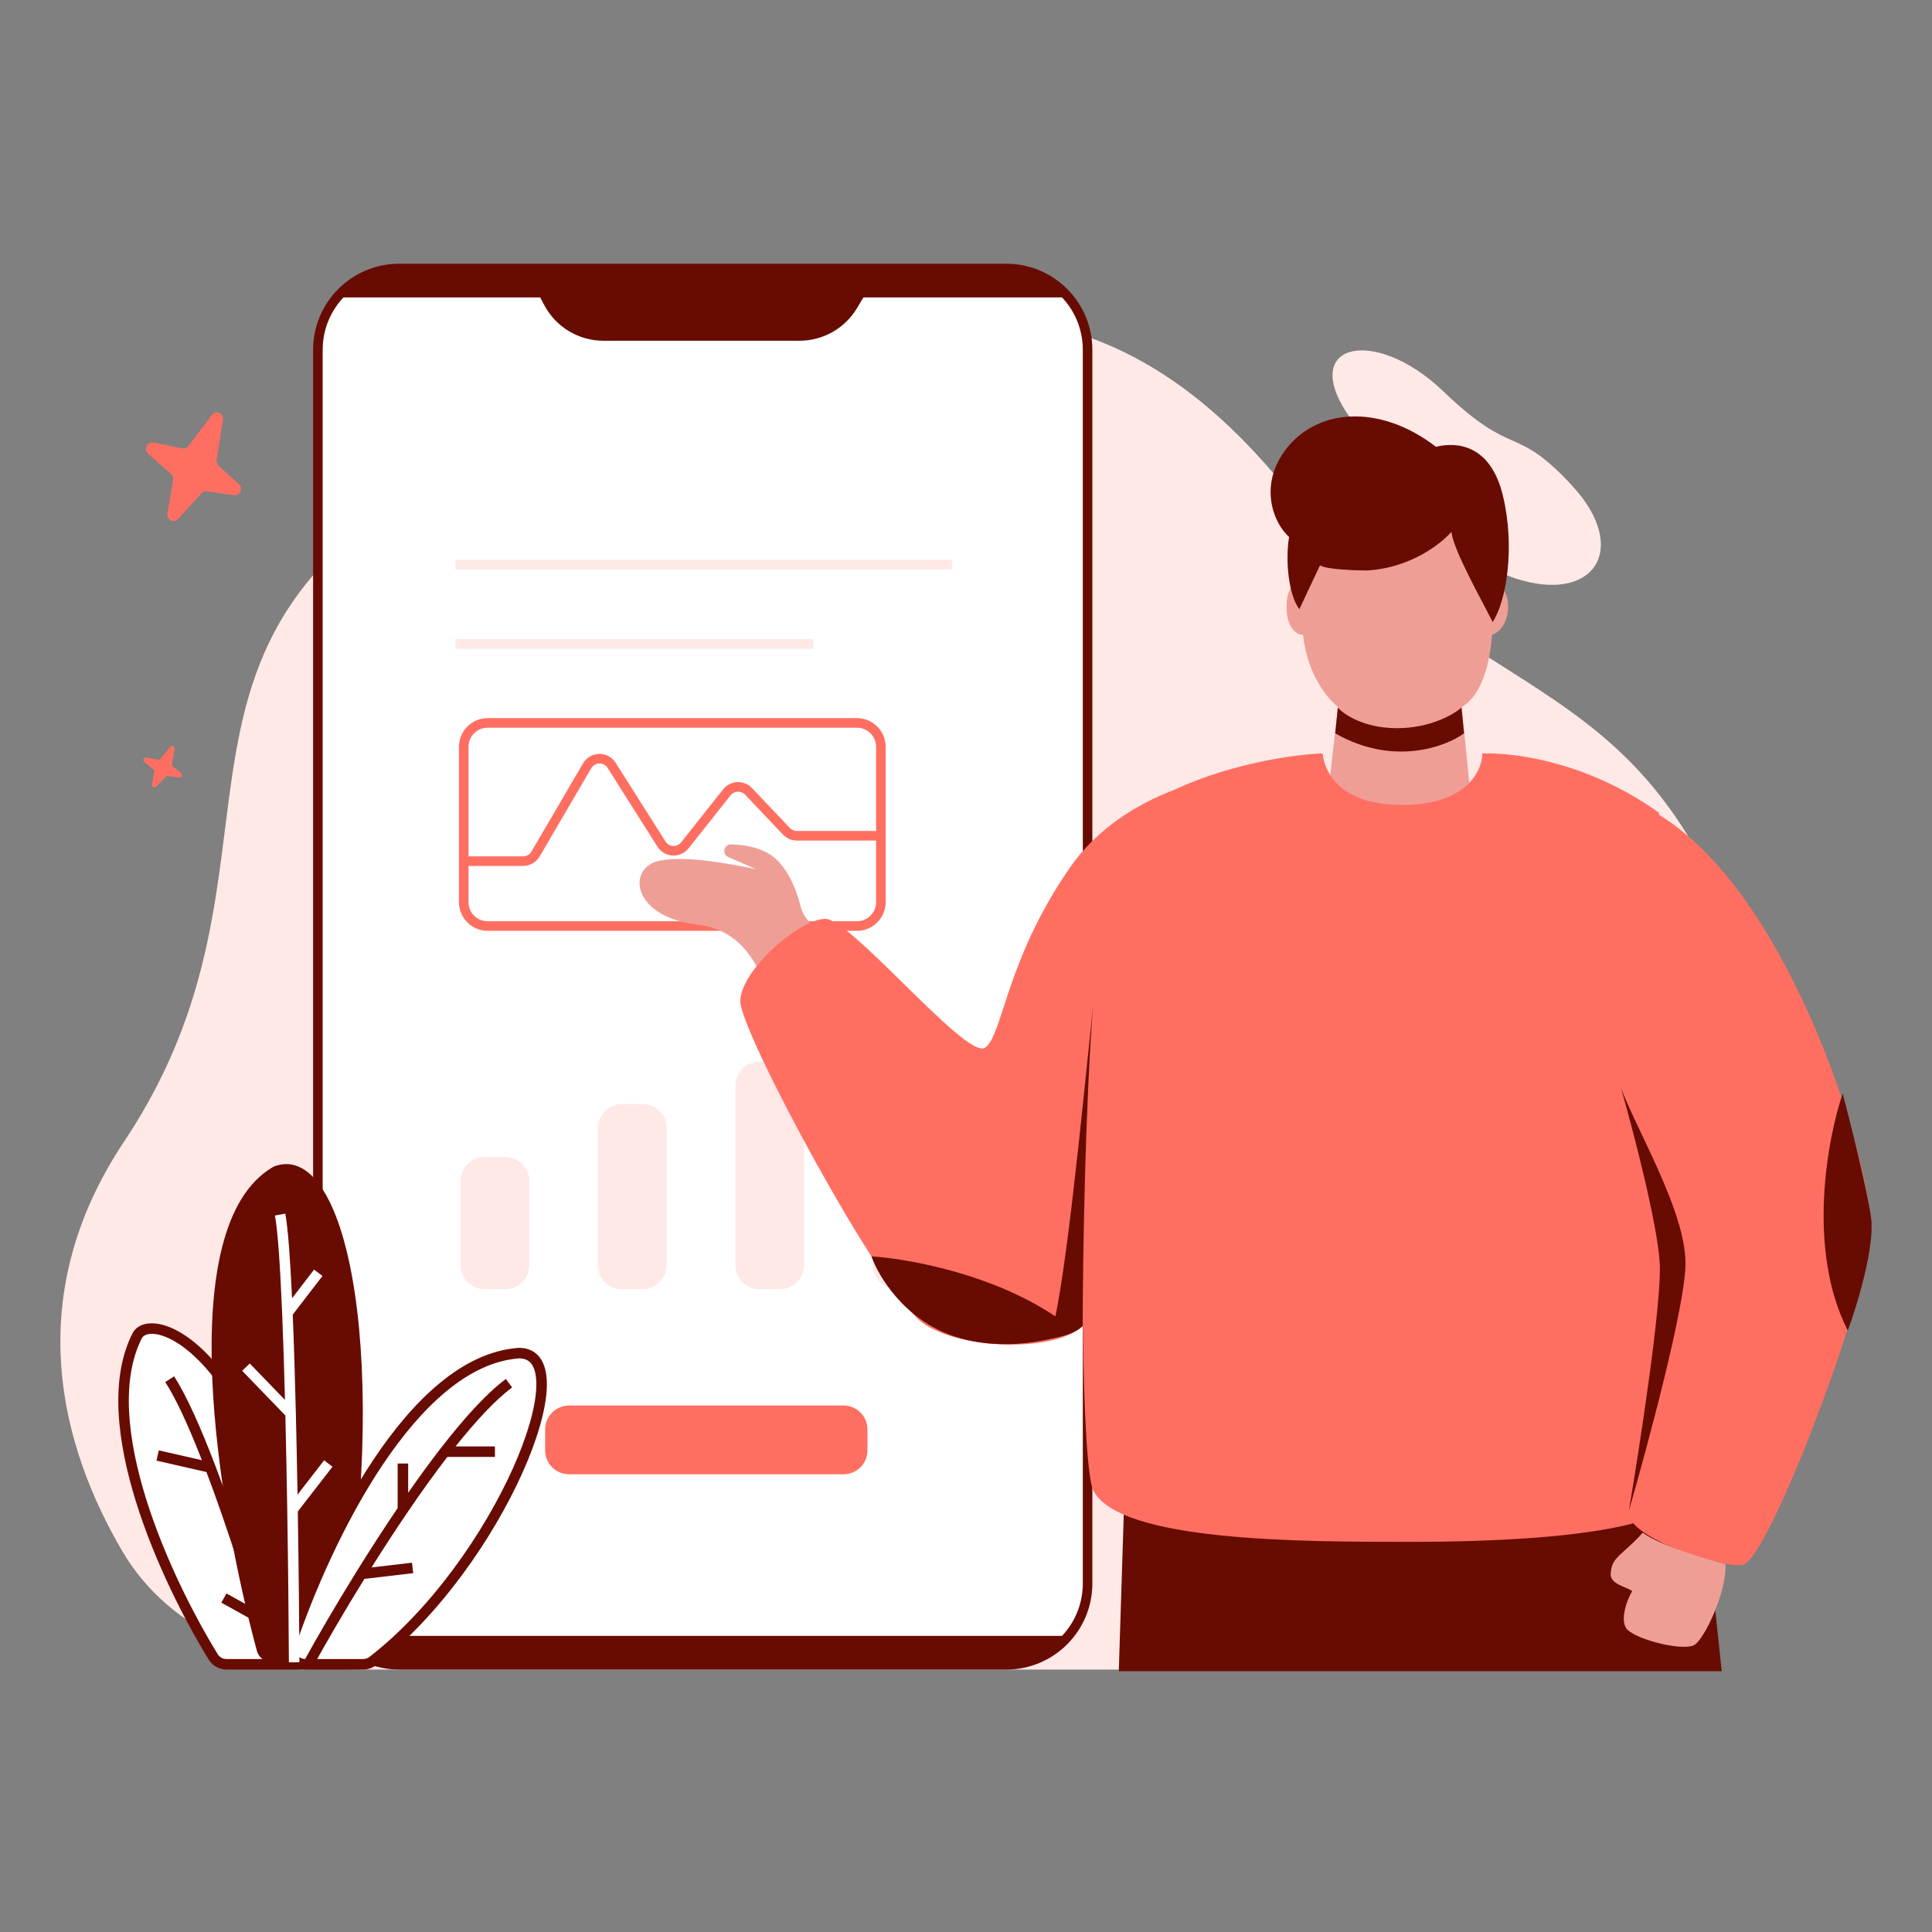 <svg xmlns="http://www.w3.org/2000/svg" fill="none" viewBox="0 0 3000 3000" id="BusinessReport">
  <rect x="0" y="0" width="3000" height="3000" fill="#808080" stroke="none"/>
  <path fill="#ffe9e7" d="M2351.98 897.759C2253.87 865.115 2144.86 723.659 2102.63 657.012 2008.61 534.424 2131.24 501.954 2241.61 608.046 2351.98 714.138 2351.98 657.012 2441.9 754.943 2531.83 852.874 2474.61 938.563 2351.98 897.759ZM192.9 1772.31C30.014 2016.2 96.095 2248.88 190.135 2409 265.669 2537.61 416.181 2592.48 565.529 2592.48H1941.4C2232.6 2592.48 2520.82 2383.1 2629.73 2113.51 2714.62 1903.35 2780.71 1670.88 2693.38 1446.41 2529.88 1026.12 2288.7 1103.65 1982.12 740.492 1675.55 377.331 1352.98 464.98 849.83 662.963 135.672 943.975 503.565 1307.14 192.9 1772.31Z" class="colore7e8ff svgShape"></path>
  <path fill="#ffffff" d="M493.617 543.259C493.617 473.502 550.119 416.953 619.817 416.953H1562.6C1632.3 416.953 1688.8 473.502 1688.8 543.259V2458.75C1688.8 2528.5 1632.3 2585.05 1562.6 2585.05H619.817C550.119 2585.05 493.617 2528.5 493.617 2458.75V543.259Z" class="colorffffff svgShape"></path>
  <path fill="#680c03" fill-rule="evenodd" d="M486.193 543.259C486.193 469.398 546.018 409.523 619.816 409.523H1562.6C1636.4 409.523 1696.22 469.398 1696.22 543.259V2458.75C1696.22 2532.61 1636.4 2592.48 1562.6 2592.48H619.816C546.018 2592.48 486.193 2532.61 486.193 2458.75V543.259ZM619.816 424.382C554.218 424.382 501.04 477.605 501.04 543.259V2458.75C501.04 2524.4 554.218 2577.62 619.816 2577.62H1562.6C1628.2 2577.62 1681.38 2524.4 1681.38 2458.75V543.259C1681.38 477.605 1628.2 424.382 1562.6 424.382H619.816Z" clip-rule="evenodd" class="color032068 svgShape"></path>
  <path fill="#ff6f61" d="M846.453 2219.63C846.453 2199.12 863.071 2182.49 883.57 2182.49H1309.87C1330.37 2182.49 1346.99 2199.12 1346.99 2219.63V2252.1C1346.99 2272.61 1330.37 2289.25 1309.87 2289.25H883.57C863.071 2289.25 846.453 2272.61 846.453 2252.1V2219.63Z" class="colorf4ad5e svgShape"></path>
  <path fill="#ffe9e7" d="M752.285 2001.81C731.786 2001.81 715.167 1985.18 715.167 1964.66L715.167 1833.65C715.167 1813.13 731.786 1796.5 752.285 1796.5L784.721 1796.5C805.22 1796.5 821.839 1813.13 821.839 1833.65L821.839 1964.66C821.839 1985.18 805.22 2001.81 784.721 2001.81L752.285 2001.81ZM965.622 2001.81C945.122 2001.81 928.504 1985.18 928.504 1964.66L928.504 1751.53C928.504 1731.01 945.122 1714.38 965.622 1714.38L998.058 1714.38C1018.56 1714.38 1035.18 1731.01 1035.18 1751.53L1035.18 1964.66C1035.18 1985.18 1018.56 2001.81 998.058 2001.81L965.622 2001.81ZM1178.97 2001.81C1158.47 2001.81 1141.85 1985.18 1141.85 1964.66L1141.85 1685.83C1141.85 1665.31 1158.47 1648.68 1178.97 1648.68L1211.4 1648.68C1231.9 1648.68 1248.52 1665.31 1248.52 1685.83L1248.52 1964.66C1248.52 1985.18 1231.9 2001.81 1211.4 2001.81L1178.97 2001.81ZM1392.31 2001.81C1371.81 2001.81 1355.19 1985.18 1355.19 1964.66L1355.19 1833.65C1355.19 1813.13 1371.81 1796.5 1392.31 1796.5L1424.75 1796.5C1445.25 1796.5 1461.86 1813.13 1461.86 1833.65L1461.86 1964.66C1461.86 1985.18 1445.25 2001.81 1424.75 2001.81L1392.31 2001.81Z" class="colore7e8ff svgShape"></path>
  <path fill="#680c03" d="M845.237 474.023L814.822 416.948H1367.59L1330.64 478.591C1311.86 509.921 1278.03 529.091 1241.52 529.091H936.939C898.557 529.091 863.299 507.919 845.237 474.023Z" class="color032068 svgShape"></path>
  <path fill="#680c03" d="M1658.92 461.807H523.496C562.34 422.931 599.44 415.704 613.135 416.95H1569.28C1617.09 416.95 1648.96 446.854 1658.92 461.807ZM1658.92 2540.19H523.496C562.34 2579.07 599.44 2586.29 613.135 2585.05H1569.28C1617.09 2585.05 1648.96 2555.14 1658.92 2540.19Z" class="color032068 svgShape"></path>
  <path fill="#ffe9e7" fill-rule="evenodd" d="M1262.79 1007.33H706.961V992.472H1262.79V1007.33Z" clip-rule="evenodd" class="colore7e8ff svgShape"></path>
  <path fill="#ff6f61" fill-rule="evenodd" d="M712.661 1159.7C712.661 1135.08 732.602 1115.12 757.202 1115.12H1330.71C1355.31 1115.12 1375.25 1135.08 1375.25 1159.7V1400.78C1375.25 1425.4 1355.31 1445.36 1330.71 1445.36H757.202C732.602 1445.36 712.661 1425.4 712.661 1400.78V1159.7ZM757.202 1129.98C740.802 1129.98 727.508 1143.28 727.508 1159.7V1400.78C727.508 1417.2 740.802 1430.5 757.202 1430.5H1330.71C1347.11 1430.5 1360.4 1417.2 1360.4 1400.78V1159.7C1360.4 1143.28 1347.11 1129.98 1330.71 1129.98H757.202Z" clip-rule="evenodd" class="colorf4ad5e svgShape"></path>
  <path fill="#ff6f61" fill-rule="evenodd" d="M943.463 1192.46C937.509 1183.06 923.727 1183.3 918.111 1192.91L837.981 1329.91C832.654 1339.02 822.9 1344.62 812.355 1344.62H720.084V1329.76H812.355C817.627 1329.76 822.504 1326.96 825.168 1322.4L905.298 1185.4C916.531 1166.19 944.093 1165.7 956.001 1184.5L1033.44 1306.72C1038.91 1315.36 1051.26 1316.01 1057.61 1308L1122.87 1225.65C1134.09 1211.49 1155.23 1210.55 1167.66 1223.65L1226.57 1285.71C1229.38 1288.66 1233.27 1290.33 1237.34 1290.33H1363.45V1305.19H1237.34C1229.2 1305.19 1221.41 1301.85 1215.81 1295.94L1156.9 1233.88C1150.68 1227.33 1140.11 1227.8 1134.5 1234.88L1069.25 1317.23C1056.55 1333.25 1031.85 1331.95 1020.9 1314.68L943.463 1192.46Z" clip-rule="evenodd" class="colorf4ad5e svgShape"></path>
  <path fill="#ffe9e7" fill-rule="evenodd" d="M1478.27 884.146H706.961V869.286H1478.27V884.146Z" clip-rule="evenodd" class="colore7e8ff svgShape"></path>
  <path fill="#ef9e96" d="M1243.32 1407.85C1249.17 1431.75 1276.28 1448.55 1281.16 1457.26L1192.13 1534.81C1177.51 1506.19 1156.82 1444.68 1083.69 1435.72C981.312 1424.51 972.403 1347.82 1023.59 1336.62C1064.55 1327.66 1136.06 1342.07 1173.84 1349.54L1130.67 1330.77C1124.69 1328.18 1122.68 1320.7 1126.53 1315.45C1128.66 1312.55 1132.17 1310.97 1135.76 1311.19C1150.47 1312.06 1177.45 1313.36 1199.44 1329.44C1221.06 1345.23 1236.01 1377.98 1243.32 1407.85Z" class="colorefcb96 svgShape"></path>
  <path fill="#680c03" d="M2673.45 2595.04L2647.65 2348.91L1745.25 2342.99L1737.25 2595.04H2673.45Z" class="color032068 svgShape"></path>
  <path fill="#ef9e96" d="M2077.7 1097.9L2065.7 1201.92L2069.7 1281.94L2217.73 1297.94L2281.74 1217.92L2269.74 1097.9C2294.13 1083.96 2312.46 1045.73 2316.78 985.872C2325.1 983.205 2341.76 970.669 2341.76 941.862C2341.76 913.056 2323.51 903.187 2314.38 901.854C2301.39 804.738 2251.01 769.825 2165.72 769.825C2083.94 769.825 2039.61 823.309 2026.15 901.854C2016.66 900.52 1997.68 906.655 1997.68 941.862C1997.68 977.07 2014.73 985.872 2023.26 985.872C2031.08 1053.7 2065.89 1088.45 2077.7 1097.9Z" class="colorefcb96 svgShape"></path>
  <path fill="#ff6f61" fill-rule="evenodd" d="M1697.61 2314.16C1737.62 2394.17 2021.68 2394.17 2189.72 2394.17C2323.67 2394.17 2455.76 2386.7 2536.2 2365.38C2564.48 2398.28 2670.69 2433.64 2705.26 2430.18C2745.26 2426.18 2901.3 2010.09 2905.3 1914.07C2909.3 1818.05 2785.27 1393.96 2577.23 1265.93C2576.93 1265.76 2576.62 1265.6 2576.32 1265.43C2576.18 1264.26 2576.03 1263.09 2575.89 1261.93C2475.24 1189.81 2366.53 1168.42 2301.74 1169.91C2301.74 1196.58 2276.94 1249.93 2177.72 1249.93C2078.49 1249.93 2056.36 1196.58 2053.69 1169.91C2015.02 1170.98 1913.52 1184.35 1823.64 1226.31C1766.05 1248.33 1703.97 1285.84 1661.66 1346.77C1600.52 1434.81 1575.26 1512.38 1558.46 1563.96C1547.78 1596.76 1540.52 1619.06 1529.63 1626.83C1514.96 1637.31 1458.6 1581.95 1402.48 1526.83L1402.48 1526.83C1351.45 1476.71 1300.63 1426.79 1281.57 1426.79C1241.57 1426.79 1149.55 1506.81 1149.55 1554.82C1149.55 1602.83 1369.59 2010.92 1433.61 2054.93C1495.61 2097.55 1639.8 2098.89 1681.52 2058.94C1682.84 2193.95 1688.86 2296.65 1697.61 2314.16Z" clip-rule="evenodd" class="colorf4ad5e svgShape"></path>
  <path fill="#680c03" d="M2001.68 833.839C1995.28 872.248 2001.68 925.859 2017.68 945.863L2049.69 877.849C2059.29 884.25 2104.37 885.85 2121.71 885.85 2188.92 882.65 2237.73 844.508 2253.74 825.837 2256.94 854.644 2300.41 931.193 2317.75 965.867 2339.09 933.861 2352.96 849.843 2333.75 769.825 2314.55 689.808 2261.74 685.808 2229.73 693.809 2141.71 625.795 2041.69 633.796 1993.68 701.811 1955.27 756.223 1977.68 812.501 2001.68 833.839ZM1697.25 1562.82C1685.24 1714.85 1681.24 1954.9 1681.24 2058.93 1668.44 2071.73 1641.23 2077.6 1629.23 2078.93 1651.64 2027.72 1681.24 1714.85 1697.25 1562.82Z" class="color032068 svgShape"></path>
  <path fill="#ef9e96" d="M2501.09 2443.1C2502.97 2421.64 2510.63 2419.33 2536.65 2394.76C2542.11 2389.6 2546.81 2384.6 2550.81 2379.91C2577.15 2399.53 2647.5 2420.79 2679.38 2428.96C2681.09 2473.4 2645.76 2546.41 2630.8 2554.4C2612.81 2564.01 2544.95 2546.88 2527.68 2531.2C2513.86 2518.65 2526.07 2484.32 2534.48 2470.64C2525.4 2463.63 2499.59 2460.27 2501.09 2443.1Z" class="colorefcb96 svgShape"></path>
  <path fill="#680c03" d="M2869.3 2066.1C2805.28 1941.28 2837.29 1768.71 2861.3 1698.02 2873.3 1743.37 2898.9 1845.26 2905.31 1890.07 2911.71 1934.88 2883.97 2026.1 2869.3 2066.1ZM2577.24 1962.08C2574.03 1901.27 2535.89 1755.37 2517.22 1690.02 2545.23 1762.04 2617.24 1882.06 2617.24 1962.08 2617.24 2026.1 2558.56 2244.81 2529.22 2346.16 2546.56 2243.48 2580.44 2022.89 2577.24 1962.08ZM1669.24 2066.93C1570.02 1983.71 1417.18 1954.9 1353.17 1950.9 1363.84 1981.58 1404.38 2049.32 1481.2 2074.93 1558.01 2100.54 1638.56 2080.26 1669.24 2066.93ZM2169.34 1130.73C2118.13 1130.73 2086.66 1109.39 2077.33 1098.72L2073.32 1138.73C2162.94 1189.94 2244.03 1160.07 2273.37 1138.73L2269.37 1098.72C2257.36 1109.39 2220.56 1130.73 2169.34 1130.73Z" class="color032068 svgShape"></path>
  <path fill="#ff6f61" d="M329.103 644.213 292.69 692.465C290.475 695.401 286.862 696.813 283.323 696.127L238.318 687.402C228.636 685.525 222.794 698.116 230.267 704.757L265.637 736.19C268.22 738.485 269.44 742.019 268.846 745.487L259.972 797.318C258.304 807.062 269.899 813.093 276.463 805.896L312.797 766.065C314.93 763.726 318.023 762.596 321.103 763.03L363.152 768.955C372.624 770.29 377.988 758.075 370.786 751.572L339.514 723.337C337.003 721.07 335.803 717.62 336.342 714.217L346.202 651.957C347.815 641.774 335.241 636.079 329.103 644.213ZM264.126 1159.94 249.291 1178.25C248.389 1179.36 246.917 1179.9 245.475 1179.63L227.14 1176.33C223.195 1175.61 220.815 1180.39 223.86 1182.91L238.27 1194.83C239.322 1195.7 239.819 1197.04 239.577 1198.36L235.962 1218.02C235.282 1221.71 240.006 1224 242.681 1221.27L257.483 1206.16C258.352 1205.28 259.612 1204.85 260.867 1205.01L277.998 1207.26C281.857 1207.77 284.042 1203.13 281.108 1200.67L268.368 1189.96C267.345 1189.1 266.856 1187.79 267.076 1186.5L271.093 1162.88C271.75 1159.02 266.627 1156.86 264.126 1159.94Z" class="colorf4ad5e svgShape"></path>
  <path fill="#ffffff" d="M213.606 2073.02C143.623 2208.16 258.688 2455.38 331.176 2572.94C335.569 2580.06 343.374 2584.31 351.745 2584.31H462.841C477.749 2584.31 489.183 2570.85 486.894 2556.11C415.314 2095.43 238.056 2033.29 213.606 2073.02Z" class="colorffffff svgShape"></path>
  <path fill="#680c03" fill-rule="evenodd" d="M220.705 2077.1C187.507 2141.56 197.827 2234.19 226.77 2327.14C255.595 2419.72 302.147 2510.28 338.135 2568.65C341 2573.29 346.134 2576.13 351.744 2576.13H462.84C472.689 2576.13 480.341 2567.19 478.815 2557.37C443.149 2327.83 381.308 2198.72 326.274 2132.12C298.729 2098.79 273.195 2081.47 253.847 2074.68C234.004 2067.71 223.815 2072.38 220.705 2077.1ZM338.879 2121.71C396.481 2191.41 459.059 2323.72 494.973 2554.86C498.025 2574.5 482.809 2592.48 462.84 2592.48H351.744C340.614 2592.48 330.138 2586.83 324.216 2577.23C287.716 2518.04 240.491 2426.21 211.158 2332.01C181.989 2238.33 169.754 2139.92 206.346 2069.26L206.485 2069L206.643 2068.74C215.926 2053.65 237.058 2051.45 259.265 2059.25C282.266 2067.32 310.106 2086.89 338.879 2121.71Z" clip-rule="evenodd" class="color032068 svgShape"></path>
  <path fill="#680c03" d="M423.911 1812.11C265.869 1904.07 338.536 2339.66 398.868 2563.35C401.731 2573.96 411.373 2581.19 422.364 2581.19H505.007C516.81 2581.19 526.968 2572.7 529.043 2561.08C607.138 2123.82 543 1772 427.5 1810.48C426.274 1810.89 425.027 1811.46 423.911 1812.11Z" class="color032068 svgShape"></path>
  <path fill="#ffffff" d="M805.945 2101.08C640.127 2112.76 506.931 2389.6 451.411 2552.76C446.098 2568.37 457.873 2584.31 474.366 2584.31H563.951C569.258 2584.31 574.404 2582.62 578.598 2579.37C774.6 2427.46 907.709 2101.08 805.945 2101.08Z" class="colorffffff svgShape"></path>
  <path fill="#680c03" fill-rule="evenodd" d="M806.223 2109.26C767.104 2112.09 729.354 2130.56 693.594 2159.95 657.747 2189.42 624.329 2229.53 594.11 2274.66 533.668 2364.95 486.768 2474.24 459.151 2555.39 455.703 2565.52 463.285 2576.13 474.366 2576.13H563.951C567.526 2576.13 570.891 2575 573.59 2572.91 670.285 2497.97 751.822 2379.59 796.472 2279.92 818.834 2230 831.573 2185.58 832.746 2154.15 833.336 2138.36 830.959 2126.93 826.484 2119.71 822.421 2113.16 816.197 2109.33 806.223 2109.26ZM811.395 2286.6C765.931 2388.1 682.913 2508.87 583.607 2585.83 577.916 2590.24 570.99 2592.48 563.951 2592.48H474.366C452.462 2592.48 436.492 2571.22 443.671 2550.12 471.574 2468.13 519.032 2357.42 580.522 2265.57 611.27 2219.64 645.711 2178.15 683.21 2147.32 720.706 2116.5 761.686 2096 805.371 2092.93L805.657 2092.91H805.945C821.249 2092.91 833.049 2099.27 840.382 2111.09 847.339 2122.32 849.728 2137.57 849.087 2154.76 847.798 2189.27 834.09 2235.94 811.395 2286.6ZM270.351 2137.17C290.252 2167.92 312.545 2218.7 334.321 2275.87 348.466 2313.01 362.486 2353.11 375.589 2392.63L395.996 2329.28 411.56 2334.29 384.251 2419.07C404.526 2481.69 422.02 2540.87 433.478 2582.12L417.723 2586.49C412.406 2567.35 405.777 2544.31 398.166 2518.84L343.691 2488.57 351.632 2474.28 391.386 2496.36C384.171 2472.68 376.26 2447.41 367.883 2421.6 353.13 2376.14 336.949 2329.01 320.591 2285.78L242.961 2268.05 246.602 2252.11 313.528 2267.39C293.623 2216.37 273.906 2172.76 256.623 2146.05L270.351 2137.17Z" clip-rule="evenodd" class="color032068 svgShape"></path>
  <path fill="#ffffff" fill-rule="evenodd" d="M453.464 2015.96C450.648 1954.83 447.211 1906.98 442.989 1884.46L426.917 1887.48C431.38 1911.28 435.103 1966.9 438.108 2039.07C439.807 2079.9 441.271 2125.8 442.521 2173.83L387.835 2117.22L376.074 2128.58L443.127 2198C444.294 2246.14 445.255 2295.89 446.033 2344.38C447.462 2433.48 448.271 2518.33 448.6 2581.23L464.952 2581.14C464.626 2518.87 463.83 2435.1 462.428 2346.99L516.237 2277.56L503.312 2267.54L461.996 2320.85C461.274 2278.7 460.412 2235.94 459.396 2194.41C458.063 2139.9 456.465 2087.5 454.568 2041.36L500.67 1981.36L487.704 1971.4L453.464 2015.96Z" clip-rule="evenodd" class="colorffffff svgShape"></path>
  <path fill="#680c03" fill-rule="evenodd" d="M707.407 2245.98C739.143 2206.14 769.373 2173.64 795.236 2154.41L785.479 2141.28C754.941 2163.99 719.798 2203.09 684.13 2249.16C667.42 2270.74 650.509 2293.97 633.805 2317.94V2272.55H617.453V2341.74C595.402 2374.26 573.935 2407.62 554.019 2439.7C520.668 2493.43 491.63 2543.62 471.435 2580.37L485.765 2588.24C505.4 2552.51 533.507 2503.89 565.835 2451.68L641.666 2442.78L639.761 2426.54L576.911 2433.91C594.569 2405.8 613.275 2376.98 632.391 2348.85C652.94 2318.61 673.943 2289.2 694.612 2262.34H768.534V2245.98H707.407Z" clip-rule="evenodd" class="color032068 svgShape"></path>
</svg>
